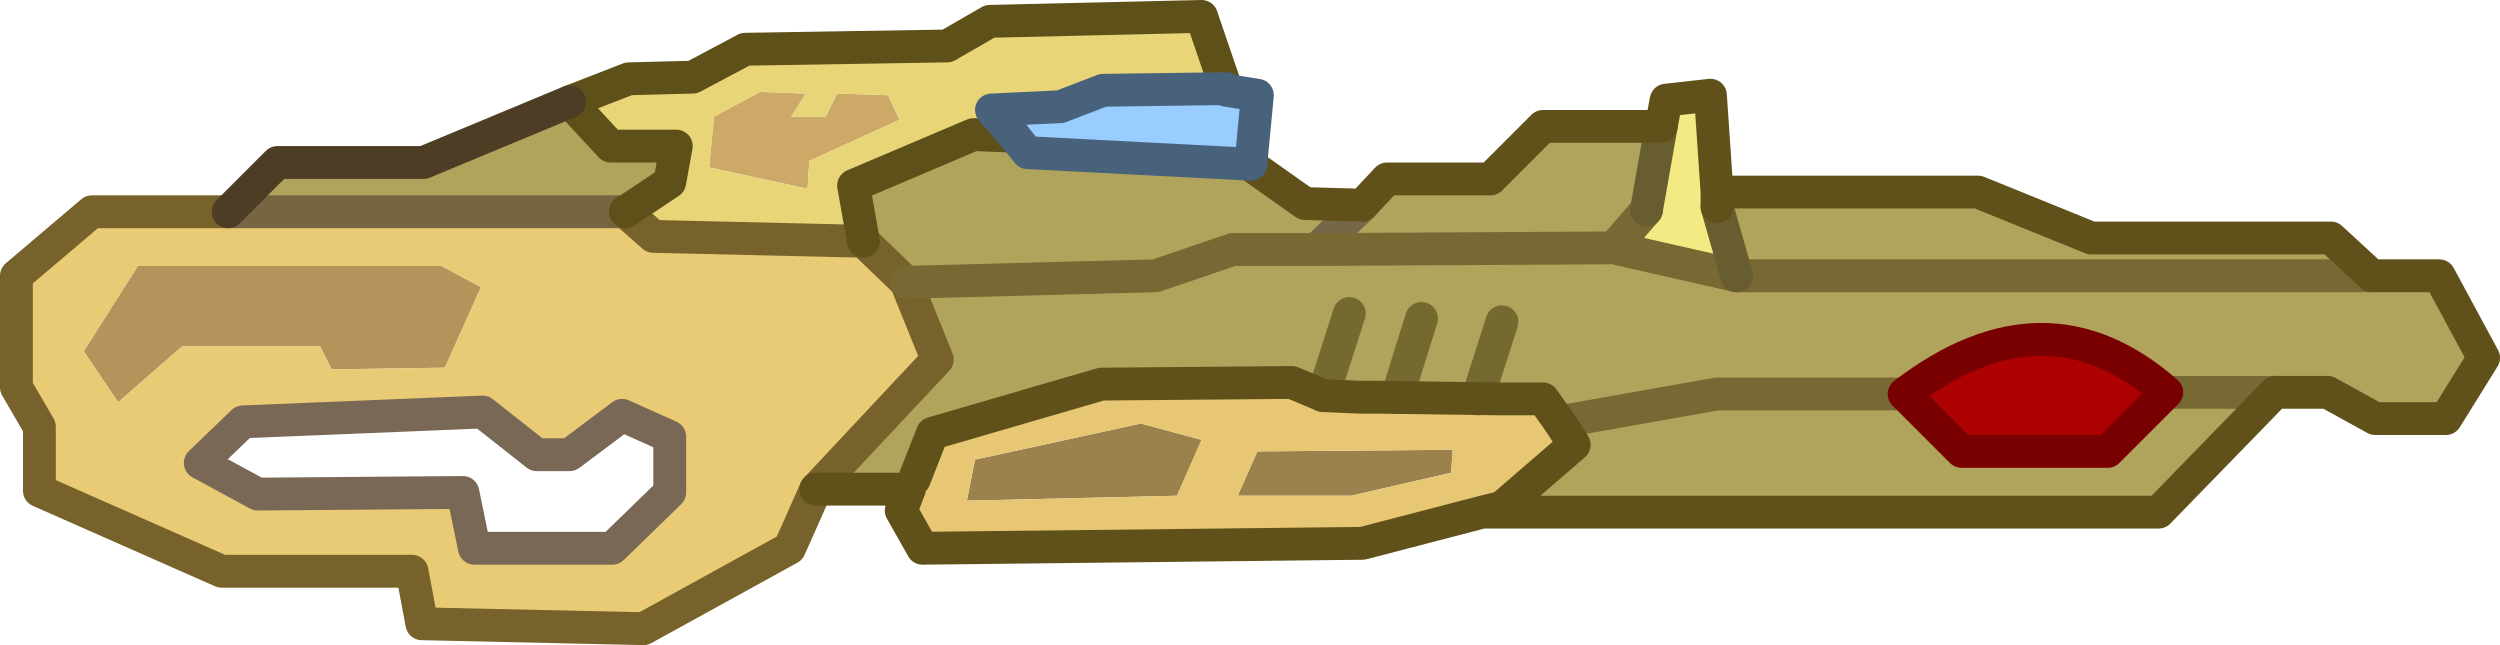 <?xml version="1.0" encoding="UTF-8" standalone="no"?>
<svg xmlns:ffdec="https://www.free-decompiler.com/flash" xmlns:xlink="http://www.w3.org/1999/xlink" ffdec:objectType="shape" height="19.65px" width="76.15px" xmlns="http://www.w3.org/2000/svg">
  <g transform="matrix(1.0, 0.0, 0.0, 1.0, 10.35, 11.9)">
    <path d="M27.0 -9.2 L27.0 -9.15 27.95 -9.0 27.75 -6.9 27.7 -6.9 20.95 -7.25 20.55 -7.75 19.85 -8.55 21.95 -8.65 23.25 -9.15 27.0 -9.2" fill="#99ccff" fill-rule="evenodd" stroke="none"/>
    <path d="M55.65 0.05 L53.85 1.85 49.4 1.85 47.65 0.1 Q51.95 -3.2 55.65 0.05" fill="#ad0000" fill-rule="evenodd" stroke="none"/>
    <path d="M26.25 1.5 L25.5 3.2 19.1 3.35 19.35 2.1 24.4 1.0 26.25 1.5 M33.9 1.8 L33.85 2.5 30.8 3.2 27.35 3.2 27.95 1.85 33.9 1.8" fill="#9b824c" fill-rule="evenodd" stroke="none"/>
    <path d="M34.8 3.7 L31.15 4.65 17.75 4.8 17.1 3.65 17.35 3.0 17.5 2.7 18.05 1.3 23.2 -0.2 29.0 -0.25 29.95 0.15 31.1 0.2 31.65 0.2 35.3 0.25 35.5 0.25 35.8 0.25 36.15 0.25 36.65 0.25 37.15 0.95 37.6 1.65 35.4 3.55 34.8 3.7 M33.9 1.8 L27.95 1.85 27.35 3.2 30.8 3.2 33.85 2.5 33.9 1.8 M26.25 1.5 L24.4 1.0 19.35 2.1 19.1 3.35 25.5 3.2 26.25 1.5" fill="#e7c773" fill-rule="evenodd" stroke="none"/>
    <path d="M-3.4 -5.45 L-1.9 -6.95 2.55 -6.95 7.0 -8.8 8.25 -7.45 10.25 -7.45 10.05 -6.35 8.7 -5.45 -3.4 -5.45 M27.7 -6.9 L29.4 -5.7 31.15 -5.65 31.9 -6.45 35.05 -6.45 36.65 -8.05 40.25 -8.05 39.8 -5.5 38.8 -4.35 29.75 -4.3 38.8 -4.35 42.55 -3.5 41.95 -5.6 41.95 -6.05 49.9 -6.05 53.35 -4.65 60.65 -4.65 61.9 -3.5 63.95 -3.5 65.3 -1.0 64.15 0.85 62.0 0.85 60.55 0.05 58.95 0.05 55.4 3.7 34.8 3.7 35.4 3.55 37.6 1.65 37.15 0.95 36.65 0.25 36.15 0.25 35.8 0.25 35.5 0.25 35.3 0.25 34.65 0.25 32.2 0.2 31.65 0.2 31.1 0.2 29.95 0.15 29.0 -0.25 23.2 -0.2 18.05 1.3 17.5 2.7 17.35 3.0 14.5 3.0 18.2 -0.95 17.25 -3.3 15.95 -4.55 15.65 -6.25 19.3 -7.8 20.55 -7.75 20.95 -7.25 27.7 -6.9 M29.75 -4.3 L27.2 -4.3 24.85 -3.5 17.25 -3.3 24.85 -3.5 27.2 -4.3 29.75 -4.3 31.15 -5.65 29.75 -4.3 M55.65 0.05 L58.95 0.05 55.65 0.05 Q51.95 -3.2 47.65 0.1 L49.4 1.85 53.85 1.85 55.65 0.05 M61.9 -3.5 L42.55 -3.5 61.9 -3.5 M37.15 0.95 L41.95 0.1 47.65 0.1 41.95 0.1 37.15 0.95 M32.95 -2.2 L32.2 0.2 32.95 -2.2 M30.75 -2.35 L29.95 0.15 30.75 -2.35 M35.4 -2.1 L34.65 0.25 35.4 -2.1" fill="#b0a35b" fill-rule="evenodd" stroke="none"/>
    <path d="M3.2 -0.7 L-0.25 -0.65 -0.6 -1.35 -4.8 -1.35 -6.75 0.35 -7.8 -1.2 -6.15 -3.8 3.1 -3.8 4.3 -3.15 3.2 -0.7" fill="#b4945b" fill-rule="evenodd" stroke="none"/>
    <path d="M16.7 -9.0 L17.05 -8.25 14.3 -7.0 14.25 -6.15 11.25 -6.8 11.4 -8.35 12.8 -9.1 14.2 -9.05 13.75 -8.35 14.8 -8.35 15.15 -9.05 16.7 -9.0" fill="#cca967" fill-rule="evenodd" stroke="none"/>
    <path d="M7.0 -8.8 L8.8 -9.5 10.75 -9.55 12.35 -10.4 18.5 -10.5 19.8 -11.25 26.25 -11.4 27.0 -9.2 23.25 -9.15 21.95 -8.65 19.85 -8.55 20.55 -7.75 19.3 -7.8 15.65 -6.25 15.95 -4.55 9.55 -4.7 8.7 -5.45 10.05 -6.35 10.25 -7.45 8.25 -7.45 7.0 -8.8 M16.7 -9.0 L15.15 -9.05 14.8 -8.35 13.75 -8.35 14.2 -9.05 12.8 -9.1 11.4 -8.35 11.25 -6.8 14.25 -6.15 14.3 -7.0 17.05 -8.25 16.7 -9.0" fill="#e8d578" fill-rule="evenodd" stroke="none"/>
    <path d="M14.5 3.0 L13.7 4.8 9.25 7.25 2.5 7.1 2.2 5.5 -3.6 5.5 -9.15 3.05 -9.15 1.1 -9.85 -0.1 -9.85 -3.5 -7.55 -5.45 -3.4 -5.45 8.7 -5.45 9.55 -4.7 15.95 -4.55 17.25 -3.3 18.2 -0.95 14.5 3.0 M3.2 -0.7 L4.3 -3.15 3.1 -3.8 -6.15 -3.8 -7.8 -1.2 -6.75 0.35 -4.8 -1.35 -0.6 -1.35 -0.25 -0.65 3.2 -0.7 M-2.95 0.95 L-4.25 2.2 -2.5 3.15 3.75 3.1 4.1 4.8 8.3 4.8 10.05 3.1 10.05 1.4 8.6 0.75 7.0 1.95 6.0 1.95 4.35 0.65 -2.95 0.95" fill="#e9ca75" fill-rule="evenodd" stroke="none"/>
    <path d="M40.25 -8.05 L40.4 -8.85 41.75 -9.0 41.95 -6.05 41.95 -5.6 42.55 -3.5 38.8 -4.35 39.8 -5.5 40.25 -8.05" fill="#f3ea83" fill-rule="evenodd" stroke="none"/>
    <path d="M-2.95 0.95 L4.35 0.65 6.0 1.95 7.0 1.95 8.6 0.75 10.05 1.4 10.05 3.1 8.3 4.8 4.1 4.8 3.75 3.1 -2.5 3.15 -4.25 2.2 -2.95 0.95" fill="none" stroke="#796855" stroke-linecap="round" stroke-linejoin="round" stroke-width="1.0"/>
    <path d="M29.75 -4.3 L31.15 -5.65" fill="none" stroke="#746849" stroke-linecap="round" stroke-linejoin="round" stroke-width="1.0"/>
    <path d="M-3.4 -5.45 L8.7 -5.45" fill="none" stroke="#776542" stroke-linecap="round" stroke-linejoin="round" stroke-width="1.0"/>
    <path d="M14.5 3.0 L13.7 4.8 9.25 7.25 2.5 7.1 2.2 5.5 -3.6 5.5 -9.15 3.05 -9.15 1.1 -9.85 -0.1 -9.85 -3.5 -7.55 -5.45 -3.4 -5.45 M8.7 -5.45 L9.55 -4.7 15.95 -4.55 17.25 -3.3 18.2 -0.95 14.5 3.0" fill="none" stroke="#76622a" stroke-linecap="round" stroke-linejoin="round" stroke-width="1.0"/>
    <path d="M7.0 -8.8 L8.8 -9.5 10.75 -9.55 12.35 -10.4 18.5 -10.5 19.8 -11.25 26.25 -11.4 27.0 -9.2 M8.7 -5.45 L10.05 -6.35 10.25 -7.45 8.25 -7.45 7.0 -8.8 M15.95 -4.55 L15.65 -6.25 19.3 -7.8 20.55 -7.75" fill="none" stroke="#5e5019" stroke-linecap="round" stroke-linejoin="round" stroke-width="1.0"/>
    <path d="M-3.4 -5.45 L-1.9 -6.95 2.55 -6.95 7.0 -8.8" fill="none" stroke="#4d3d24" stroke-linecap="round" stroke-linejoin="round" stroke-width="1.0"/>
    <path d="M17.25 -3.3 L24.85 -3.5 27.2 -4.3 29.75 -4.3 38.8 -4.35 42.55 -3.5 61.9 -3.5 M38.8 -4.35 L39.8 -5.5 M58.95 0.05 L55.65 0.05 M47.65 0.1 L41.95 0.1 37.15 0.95" fill="none" stroke="#786834" stroke-linecap="round" stroke-linejoin="round" stroke-width="1.0"/>
    <path d="M32.2 0.2 L32.95 -2.2 M34.65 0.25 L35.4 -2.1 M29.95 0.15 L30.75 -2.35" fill="none" stroke="#746a30" stroke-linecap="round" stroke-linejoin="round" stroke-width="1.0"/>
    <path d="M39.8 -5.5 L40.25 -8.05 M42.55 -3.5 L41.95 -5.6" fill="none" stroke="#685d30" stroke-linecap="round" stroke-linejoin="round" stroke-width="1.0"/>
    <path d="M27.7 -6.9 L29.4 -5.7 31.15 -5.65 31.9 -6.45 35.05 -6.45 36.65 -8.05 40.25 -8.05 40.4 -8.85 41.75 -9.0 41.95 -6.05 49.9 -6.05 53.35 -4.65 60.65 -4.65 61.9 -3.5 63.95 -3.5 65.3 -1.0 64.15 0.85 62.0 0.85 60.55 0.05 58.95 0.05 55.4 3.7 34.8 3.7 31.15 4.65 17.75 4.8 17.1 3.65 17.35 3.0 14.5 3.0 M31.65 0.2 L31.1 0.2 29.95 0.15 29.0 -0.25 23.2 -0.2 18.05 1.3 17.5 2.7 M41.95 -5.6 L41.95 -6.05 M37.15 0.95 L37.6 1.65 35.4 3.55 34.8 3.7 M37.15 0.95 L36.65 0.25 36.15 0.25 35.8 0.25 35.5 0.25 35.3 0.25 31.65 0.2" fill="none" stroke="#5f5119" stroke-linecap="round" stroke-linejoin="round" stroke-width="1.0"/>
    <path d="M55.65 0.05 L53.85 1.85 49.4 1.85 47.65 0.1 Q51.95 -3.2 55.65 0.05" fill="none" stroke="#790000" stroke-linecap="round" stroke-linejoin="round" stroke-width="1.0"/>
    <path d="M27.0 -9.2 L27.0 -9.15 27.95 -9.0 27.75 -6.9 27.7 -6.9 20.95 -7.25 20.55 -7.75 19.85 -8.55 21.95 -8.65 23.25 -9.15 27.0 -9.2 Z" fill="none" stroke="#49627b" stroke-linecap="round" stroke-linejoin="round" stroke-width="1.0"/>
  </g>
</svg>
